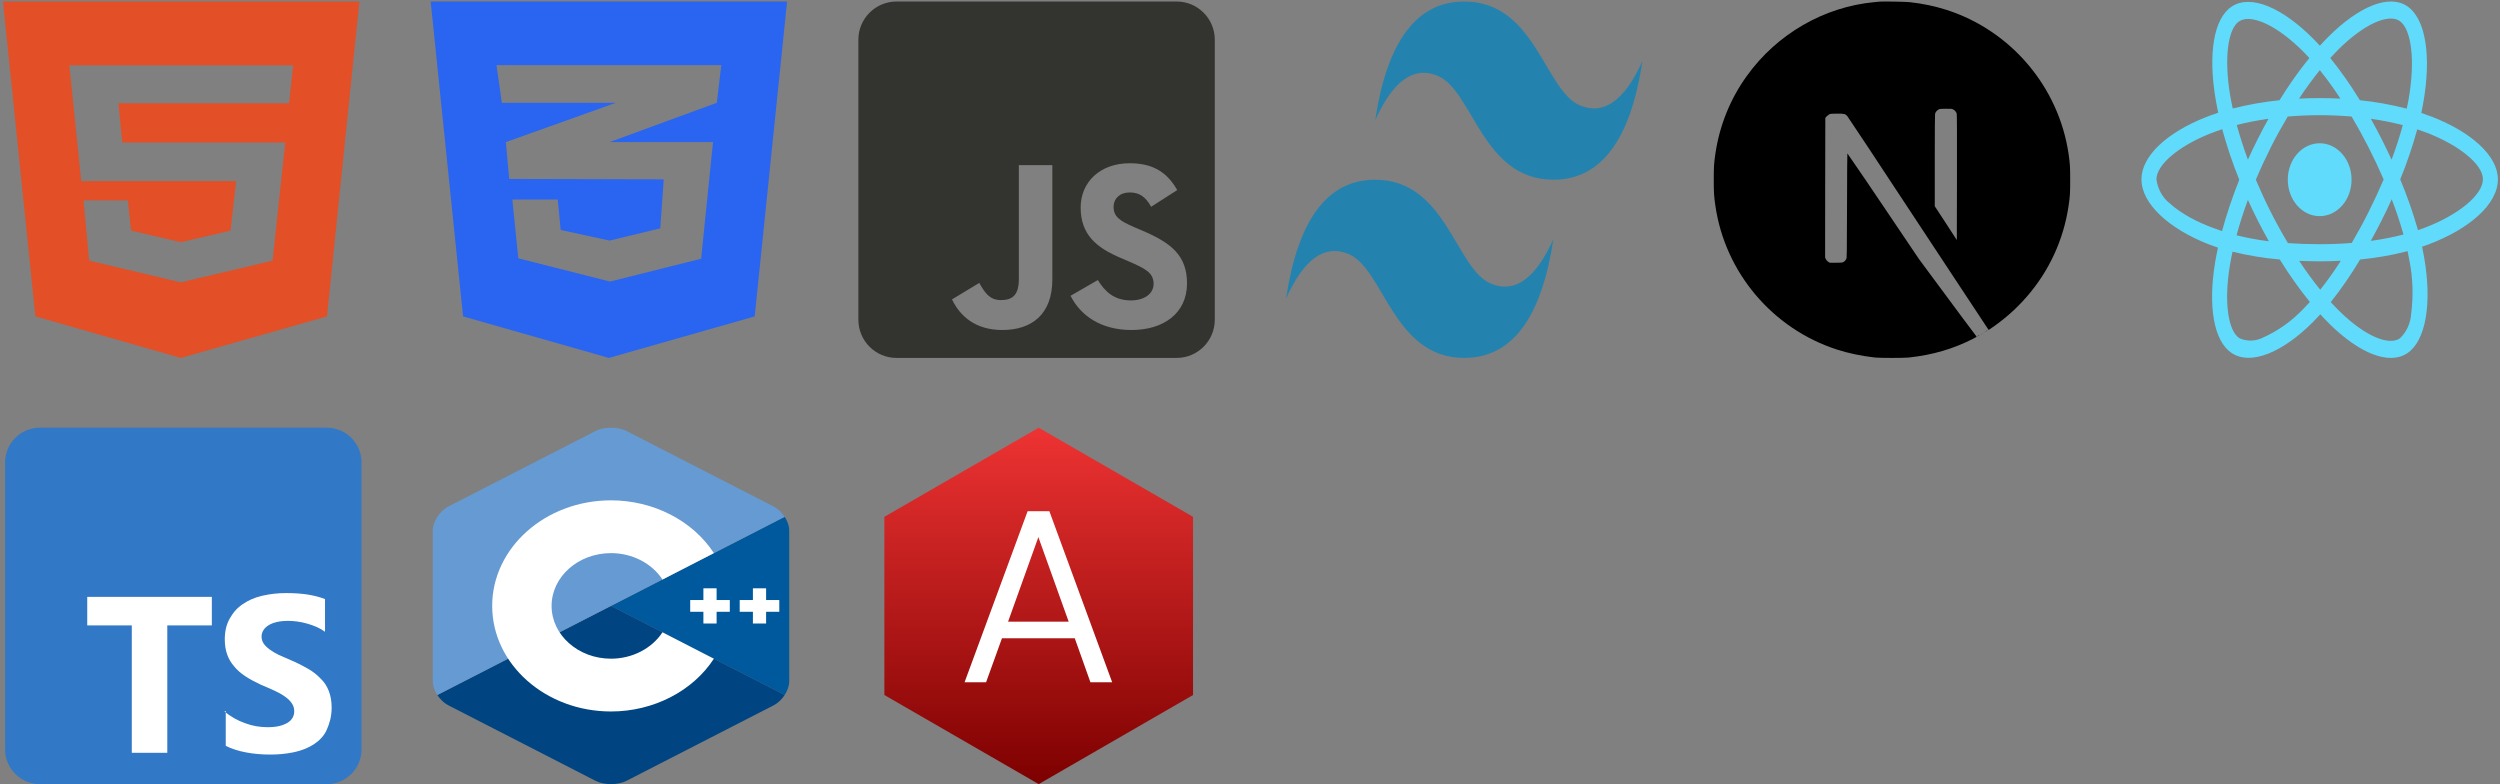 <svg width="491" height="154" viewBox="0 0 491 154" fill="none" xmlns="http://www.w3.org/2000/svg">
<rect x="0" y="0" width="491" height="154" fill="#808080" stroke="none"/>
<g clip-path="url(#clip0_9_88)">
<path d="M7.839 84H64.168C67.941 84 71.007 87.059 71.007 90.839V147.168C71.007 150.941 67.948 154.007 64.168 154.007H7.839C4.059 154 1 150.941 1 147.161V90.839C1 87.059 4.059 84 7.839 84Z" fill="#3178C6"/>
<path fill-rule="evenodd" clip-rule="evenodd" d="M44.337 139.643V146.482C45.443 147.056 46.801 147.483 48.299 147.77C49.797 148.057 51.442 148.197 53.087 148.197C54.732 148.197 56.23 148.05 57.735 147.735C59.24 147.42 60.472 146.902 61.564 146.23C62.67 145.502 63.615 144.592 64.161 143.36C64.707 142.128 65.134 140.763 65.134 138.985C65.134 137.739 64.945 136.661 64.574 135.702C64.203 134.743 63.671 133.924 62.936 133.238C62.236 132.51 61.431 131.873 60.472 131.327C59.513 130.781 58.421 130.207 57.189 129.689C56.286 129.318 55.551 128.961 54.725 128.611C54.011 128.254 53.402 127.897 52.947 127.547C52.443 127.176 52.058 126.798 51.785 126.399C51.512 125.986 51.372 125.538 51.372 125.034C51.372 124.572 51.491 124.145 51.743 123.76C51.988 123.375 52.331 123.06 52.765 122.787C53.206 122.514 53.752 122.311 54.403 122.157C55.047 122.01 55.754 121.94 56.594 121.94C57.168 121.94 57.77 121.982 58.372 122.066C59.002 122.15 59.646 122.283 60.283 122.465C60.927 122.64 61.557 122.864 62.194 123.137C62.796 123.41 63.356 123.725 63.832 124.082V117.656C62.796 117.257 61.641 116.956 60.416 116.767C59.184 116.578 57.819 116.48 56.181 116.48C54.543 116.48 53.038 116.655 51.533 116.998C50.028 117.341 48.796 117.887 47.704 118.636C46.598 119.371 45.793 120.274 45.107 121.506C44.463 122.654 44.148 123.97 44.148 125.608C44.148 127.659 44.736 129.437 45.926 130.802C47.102 132.307 48.936 133.399 51.26 134.491C52.205 134.876 53.038 135.254 53.857 135.625C54.676 135.996 55.362 136.374 55.908 136.773C56.496 137.172 56.958 137.606 57.273 138.075C57.616 138.537 57.791 139.09 57.791 139.713C57.791 140.154 57.686 140.56 57.476 140.945C57.266 141.33 56.944 141.659 56.503 141.932C56.062 142.205 55.53 142.422 54.865 142.59C54.221 142.737 53.5 142.821 52.541 142.821C51.036 142.821 49.531 142.562 48.166 142.044C46.661 141.526 45.296 140.742 44.064 139.72L44.337 139.643ZM32.857 122.829H41.607V117.222H17.135V122.829H25.885V147.847H32.857V122.829Z" fill="white"/>
</g>
<g clip-path="url(#clip1_9_88)">
<path d="M154.11 136.5C154.659 135.655 155 134.701 155 133.847V104.153C155 103.297 154.659 102.345 154.11 101.5L120.001 119L154.11 136.5Z" fill="#00599C"/>
<path d="M123.031 153.358L151.97 138.511C152.802 138.084 153.561 137.345 154.11 136.5L120.001 119L85.893 136.5C86.442 137.345 87.2 138.084 88.033 138.511L116.971 153.358C118.636 154.215 121.364 154.215 123.031 153.358Z" fill="#004482"/>
<path d="M154.11 101.5C153.561 100.655 152.802 99.916 151.97 99.489L123.031 84.642C121.364 83.785 118.636 83.785 116.969 84.642L88.03 99.489C86.363 100.343 85 102.443 85 104.153V133.847C85 134.703 85.341 135.655 85.89 136.5L119.999 119L154.11 101.5Z" fill="#659AD2"/>
<path d="M119.999 139.734C107.133 139.734 96.666 130.433 96.666 119C96.666 107.567 107.135 98.266 119.999 98.266C128.301 98.266 136.045 102.235 140.204 108.626L130.108 113.82C128.026 110.621 124.153 108.633 119.999 108.633C113.566 108.633 108.332 113.283 108.332 119C108.332 124.717 113.566 129.367 119.999 129.367C124.15 129.367 128.026 127.379 130.108 124.18L140.207 129.372C136.045 135.765 128.301 139.734 119.999 139.734Z" fill="white"/>
<path d="M143.334 117.847H140.74V115.544H138.148V117.847H135.556V120.153H138.148V122.456H140.74V120.153H143.334V117.847ZM153.054 117.847H150.463V115.544H147.871V117.847H145.277V120.153H147.871V122.456H150.463V120.153H153.054V117.847Z" fill="white"/>
</g>
<path d="M204 84L234.311 101.5V136.5L204 154L173.689 136.5V101.5L204 84Z" fill="url(#paint0_linear_9_88)"/>
<path d="M189.44 134L201.824 100.4H206.096L218.432 134H214.16L211.088 125.36H196.784L193.664 134H189.44ZM197.984 122.096H209.888L203.936 105.488L197.984 122.096Z" fill="white"/>
<path d="M231.084 0.297H176.084C171.944 0.297 168.584 3.656 168.584 7.797V62.797C168.584 66.938 171.944 70.297 176.084 70.297H231.084C235.225 70.297 238.584 66.938 238.584 62.797V7.797C238.584 3.656 235.225 0.297 231.084 0.297ZM206.678 54.891C206.678 61.703 202.678 64.813 196.85 64.813C191.584 64.813 188.537 62.094 186.975 58.797L192.334 55.563C193.365 57.391 194.303 58.938 196.569 58.938C198.725 58.938 200.1 58.094 200.1 54.797V32.438H206.678V54.891ZM222.24 64.813C216.131 64.813 212.178 61.907 210.256 58.094L215.616 55C217.021 57.297 218.865 59 222.1 59C224.818 59 226.569 57.641 226.569 55.75C226.569 53.5 224.787 52.703 221.772 51.375L220.131 50.672C215.381 48.657 212.24 46.109 212.24 40.75C212.24 35.813 216.006 32.063 221.865 32.063C226.053 32.063 229.053 33.516 231.209 37.328L226.084 40.609C224.959 38.594 223.74 37.797 221.85 37.797C219.928 37.797 218.709 39.016 218.709 40.609C218.709 42.578 219.928 43.375 222.756 44.609L224.396 45.312C229.991 47.703 233.131 50.156 233.131 55.657C233.131 61.563 228.475 64.813 222.24 64.813Z" fill="#333330"/>
<path d="M84.584 0.297L90.946 62.141L119.584 70.297L148.222 62.141L154.584 0.297H84.584ZM141.66 12.797L140.784 20.188L119.766 27.891L119.712 27.907H140.037L137.704 50.813L119.803 55.297L101.792 50.734L100.626 39.188H109.54L110.123 45.172L119.712 47.25L129.683 44.844L130.357 35.219L100.043 35.141V35.125L100.006 35.141L99.349 27.907L119.784 20.61L120.97 20.188H98.566L97.508 12.797H141.66Z" fill="#2965F1"/>
<path d="M477.76 22.981C477.021 22.7 476.283 22.435 475.545 22.184C475.668 21.606 475.777 21.028 475.887 20.45C477.568 11.138 476.461 3.654 472.729 1.186C469.133 -1.174 463.268 1.28 457.334 7.185C456.746 7.763 456.172 8.373 455.625 8.982C455.256 8.576 454.873 8.17 454.49 7.779C448.27 1.467 442.035 -1.189 438.303 1.295C434.721 3.67 433.655 10.716 435.158 19.529C435.309 20.403 435.473 21.263 435.664 22.137C434.789 22.419 433.928 22.732 433.121 23.06C425.821 25.95 420.584 30.512 420.584 35.231C420.584 40.106 426.162 44.996 433.75 47.964C434.365 48.199 434.981 48.433 435.609 48.636C435.405 49.574 435.227 50.495 435.062 51.448C433.627 60.12 434.748 66.995 438.33 69.354C442.021 71.791 448.229 69.291 454.271 63.245C454.75 62.76 455.229 62.261 455.707 61.73C456.309 62.401 456.937 63.041 457.567 63.666C463.418 69.416 469.201 71.744 472.77 69.385C476.461 66.948 477.664 59.557 476.106 50.558C475.983 49.87 475.846 49.167 475.696 48.449C476.133 48.308 476.557 48.152 476.981 47.996C484.869 45.011 490.584 40.184 490.584 35.231C490.584 30.497 485.197 25.903 477.76 22.981ZM459.262 9.716C464.348 4.654 469.092 2.67 471.252 4.092C473.562 5.607 474.451 11.732 473.002 19.778C472.906 20.31 472.811 20.825 472.687 21.341C469.652 20.559 466.576 19.997 463.487 19.685C461.709 16.778 459.768 13.998 457.662 11.388C458.196 10.81 458.715 10.264 459.262 9.716ZM443.443 43.34C444.141 44.699 444.852 46.058 445.604 47.386C443.471 47.121 441.352 46.73 439.26 46.215C439.862 43.965 440.613 41.637 441.488 39.262C442.118 40.637 442.76 41.996 443.443 43.34ZM439.301 24.544C441.27 24.044 443.362 23.638 445.535 23.325C444.811 24.622 444.1 25.95 443.43 27.294C442.76 28.621 442.104 29.981 441.488 31.356C440.627 29.028 439.902 26.747 439.301 24.544ZM443.047 35.309C443.949 33.153 444.934 31.043 445.973 28.965C447.012 26.887 448.133 24.872 449.309 22.888C451.359 22.716 453.451 22.622 455.584 22.622C457.717 22.622 459.822 22.716 461.859 22.888C463.021 24.856 464.129 26.872 465.182 28.934C466.234 30.997 467.219 33.106 468.149 35.246C467.233 37.402 466.248 39.528 465.196 41.621C464.156 43.699 463.049 45.714 461.887 47.714C459.85 47.886 457.731 47.964 455.584 47.964C453.437 47.964 451.359 47.886 449.35 47.746C448.16 45.761 447.039 43.73 445.987 41.652C444.934 39.574 443.963 37.465 443.047 35.309ZM467.738 43.309C468.436 41.933 469.092 40.543 469.734 39.137C470.609 41.402 471.375 43.699 472.045 46.058C469.926 46.605 467.78 47.027 465.619 47.308C466.358 45.996 467.055 44.652 467.738 43.309ZM469.707 31.356C469.065 29.981 468.408 28.606 467.725 27.263C467.055 25.934 466.358 24.622 465.633 23.325C467.834 23.638 469.94 24.06 471.908 24.575C471.28 26.887 470.541 29.137 469.707 31.356ZM455.612 13.778C457.047 15.56 458.4 17.435 459.658 19.372C456.951 19.232 454.231 19.232 451.524 19.372C452.863 17.357 454.244 15.482 455.612 13.778ZM439.752 4.201C442.049 2.67 447.149 4.857 452.521 10.294C452.863 10.638 453.205 11.013 453.561 11.388C451.442 13.998 449.487 16.778 447.696 19.685C444.606 19.997 441.543 20.544 438.508 21.31C438.33 20.513 438.18 19.7 438.03 18.888C436.744 11.326 437.592 5.623 439.752 4.201ZM436.402 45.386C435.828 45.199 435.268 44.996 434.707 44.777C431.795 43.73 428.487 42.074 426.094 39.902C424.713 38.809 423.783 37.121 423.524 35.231C423.524 32.372 427.844 28.715 434.078 26.231C434.858 25.919 435.65 25.638 436.443 25.372C437.373 28.762 438.494 32.09 439.793 35.309C438.481 38.575 437.346 41.949 436.402 45.386ZM452.344 60.698C450.088 63.057 447.477 64.932 444.633 66.213C443.115 67.041 441.365 67.12 439.807 66.417C437.633 64.979 436.731 59.463 437.961 52.042C438.112 51.167 438.275 50.292 438.467 49.433C441.53 50.183 444.619 50.699 447.75 50.964C449.555 53.886 451.537 56.683 453.656 59.308C453.219 59.792 452.781 60.261 452.344 60.698ZM455.693 56.901C454.299 55.183 452.905 53.277 451.551 51.23C452.863 51.292 454.217 51.324 455.584 51.324C456.993 51.324 458.373 51.292 459.74 51.214C458.483 53.198 457.129 55.089 455.693 56.901ZM473.562 61.589C473.44 63.495 472.619 65.276 471.307 66.479C469.133 67.916 464.498 66.041 459.494 61.135C458.92 60.573 458.346 59.964 457.758 59.339C459.85 56.698 461.777 53.902 463.527 50.964C466.658 50.667 469.775 50.12 472.852 49.324C472.988 49.964 473.112 50.605 473.221 51.23C473.891 54.605 474 58.12 473.562 61.589ZM476.051 44.793C475.668 44.933 475.285 45.074 474.889 45.199C473.932 41.793 472.756 38.465 471.402 35.231C472.715 32.043 473.822 28.762 474.752 25.403C475.463 25.638 476.146 25.887 476.803 26.137C483.174 28.637 487.645 32.356 487.645 35.199C487.645 38.262 482.873 42.215 476.051 44.793ZM455.584 42.449C459.043 42.449 461.846 39.246 461.846 35.293C461.846 31.34 459.043 28.137 455.584 28.137C452.125 28.137 449.322 31.34 449.322 35.293C449.322 39.246 452.125 42.449 455.584 42.449Z" fill="#61DBFB"/>
<path fill-rule="evenodd" clip-rule="evenodd" d="M270.084 23.63C272.417 8.076 278.251 0.297 287.584 0.297C301.584 0.297 303.334 17.797 310.334 20.714C315.001 22.659 319.084 19.742 322.584 11.964C320.251 27.518 314.417 35.297 305.084 35.297C291.084 35.297 289.334 17.797 282.334 14.88C277.667 12.935 273.584 15.852 270.084 23.63ZM252.584 58.63C254.917 43.076 260.751 35.297 270.084 35.297C284.084 35.297 285.834 52.797 292.834 55.714C297.501 57.659 301.584 54.742 305.084 46.964C302.751 62.518 296.917 70.297 287.584 70.297C273.584 70.297 271.834 52.797 264.834 49.88C260.167 47.935 256.084 50.852 252.584 58.63Z" fill="#2383AE"/>
<path d="M0.584 0.297L6.946 62.141L35.493 70.297L64.222 62.141L70.584 0.297H0.584ZM56.766 20.282H23.261L24.008 28H56.019L53.54 51.188L35.694 55.406V55.453H35.493L17.501 51.188L16.407 39.344H25.102L25.741 45.297L35.493 47.563L45.282 45.297L46.376 35.578H15.951L13.618 12.828H57.569L56.766 20.282Z" fill="#E34F26"/>
<path d="M388.517 65.935C388.257 66.072 388.285 66.113 388.531 65.99L388.736 65.853C388.736 65.812 388.736 65.812 388.517 65.935ZM389.036 65.648L389.064 65.689L389.214 65.579L389.036 65.648ZM389.378 65.443L389.405 65.484L389.556 65.374L389.378 65.443ZM389.72 65.238L389.733 65.265L389.884 65.156L389.72 65.238ZM390.184 64.937C389.952 65.101 389.856 65.197 390.075 65.087L390.43 64.8L390.184 64.937ZM369.274 0.315C369.11 0.328 368.632 0.369 368.222 0.41C358.273 1.313 348.98 6.673 343.076 14.918C339.809 19.431 337.705 24.695 336.898 30.206C336.625 32.133 336.584 32.694 336.584 35.306C336.584 37.917 336.625 38.478 336.898 40.392C338.798 53.547 348.146 64.581 360.829 68.67C363.111 69.394 365.502 69.9 368.222 70.215C369.274 70.324 373.853 70.324 374.919 70.215C379.62 69.695 383.597 68.533 387.533 66.523C388.134 66.222 388.244 66.14 388.175 66.072C386.248 63.529 384.362 60.985 382.476 58.428L376.887 50.88L369.889 40.502C367.552 37.029 365.215 33.569 362.824 30.123C362.797 30.123 362.769 34.732 362.756 40.365C362.728 50.224 362.728 50.62 362.605 50.853C362.482 51.126 362.277 51.359 362.004 51.482C361.785 51.578 361.594 51.605 360.555 51.605H359.366L359.052 51.413C358.861 51.291 358.697 51.113 358.601 50.908L358.451 50.593L358.464 36.878L358.492 23.164L358.71 22.89L359.216 22.48C359.503 22.343 359.612 22.316 360.801 22.316C362.195 22.316 362.414 22.37 362.783 22.767C365.612 26.992 368.441 31.231 371.215 35.484C375.766 42.375 381.971 51.783 385.018 56.404L390.567 64.8L390.84 64.622C393.505 62.845 395.924 60.725 398.029 58.305C402.443 53.26 405.299 47.052 406.27 40.42C406.557 38.492 406.584 37.931 406.584 35.319C406.584 32.708 406.543 32.147 406.27 30.233C404.329 17.065 394.981 6.03 382.312 1.942C379.948 1.19 377.502 0.684 375.042 0.424C374.372 0.342 369.848 0.26 369.274 0.315ZM383.597 21.495C383.925 21.646 384.171 21.947 384.294 22.288C384.349 22.466 384.362 26.281 384.349 34.841L384.321 47.147L382.162 43.825L379.989 40.502V31.573C379.989 25.775 380.016 22.535 380.044 22.37C380.139 22.001 380.399 21.701 380.727 21.509C381 21.372 381.096 21.359 382.189 21.359C383.201 21.345 383.365 21.359 383.597 21.495Z" fill="black"/>
<defs>
<linearGradient id="paint0_linear_9_88" x1="204" y1="84" x2="204" y2="154" gradientUnits="userSpaceOnUse">
<stop stop-color="#EE3333"/>
<stop offset="1" stop-color="#7D0000"/>
</linearGradient>
<clipPath id="clip0_9_88">
<rect width="70" height="70" fill="white" transform="translate(1 84)"/>
</clipPath>
<clipPath id="clip1_9_88">
<rect width="70" height="70" fill="white" transform="translate(85 84)"/>
</clipPath>
</defs>
</svg>
